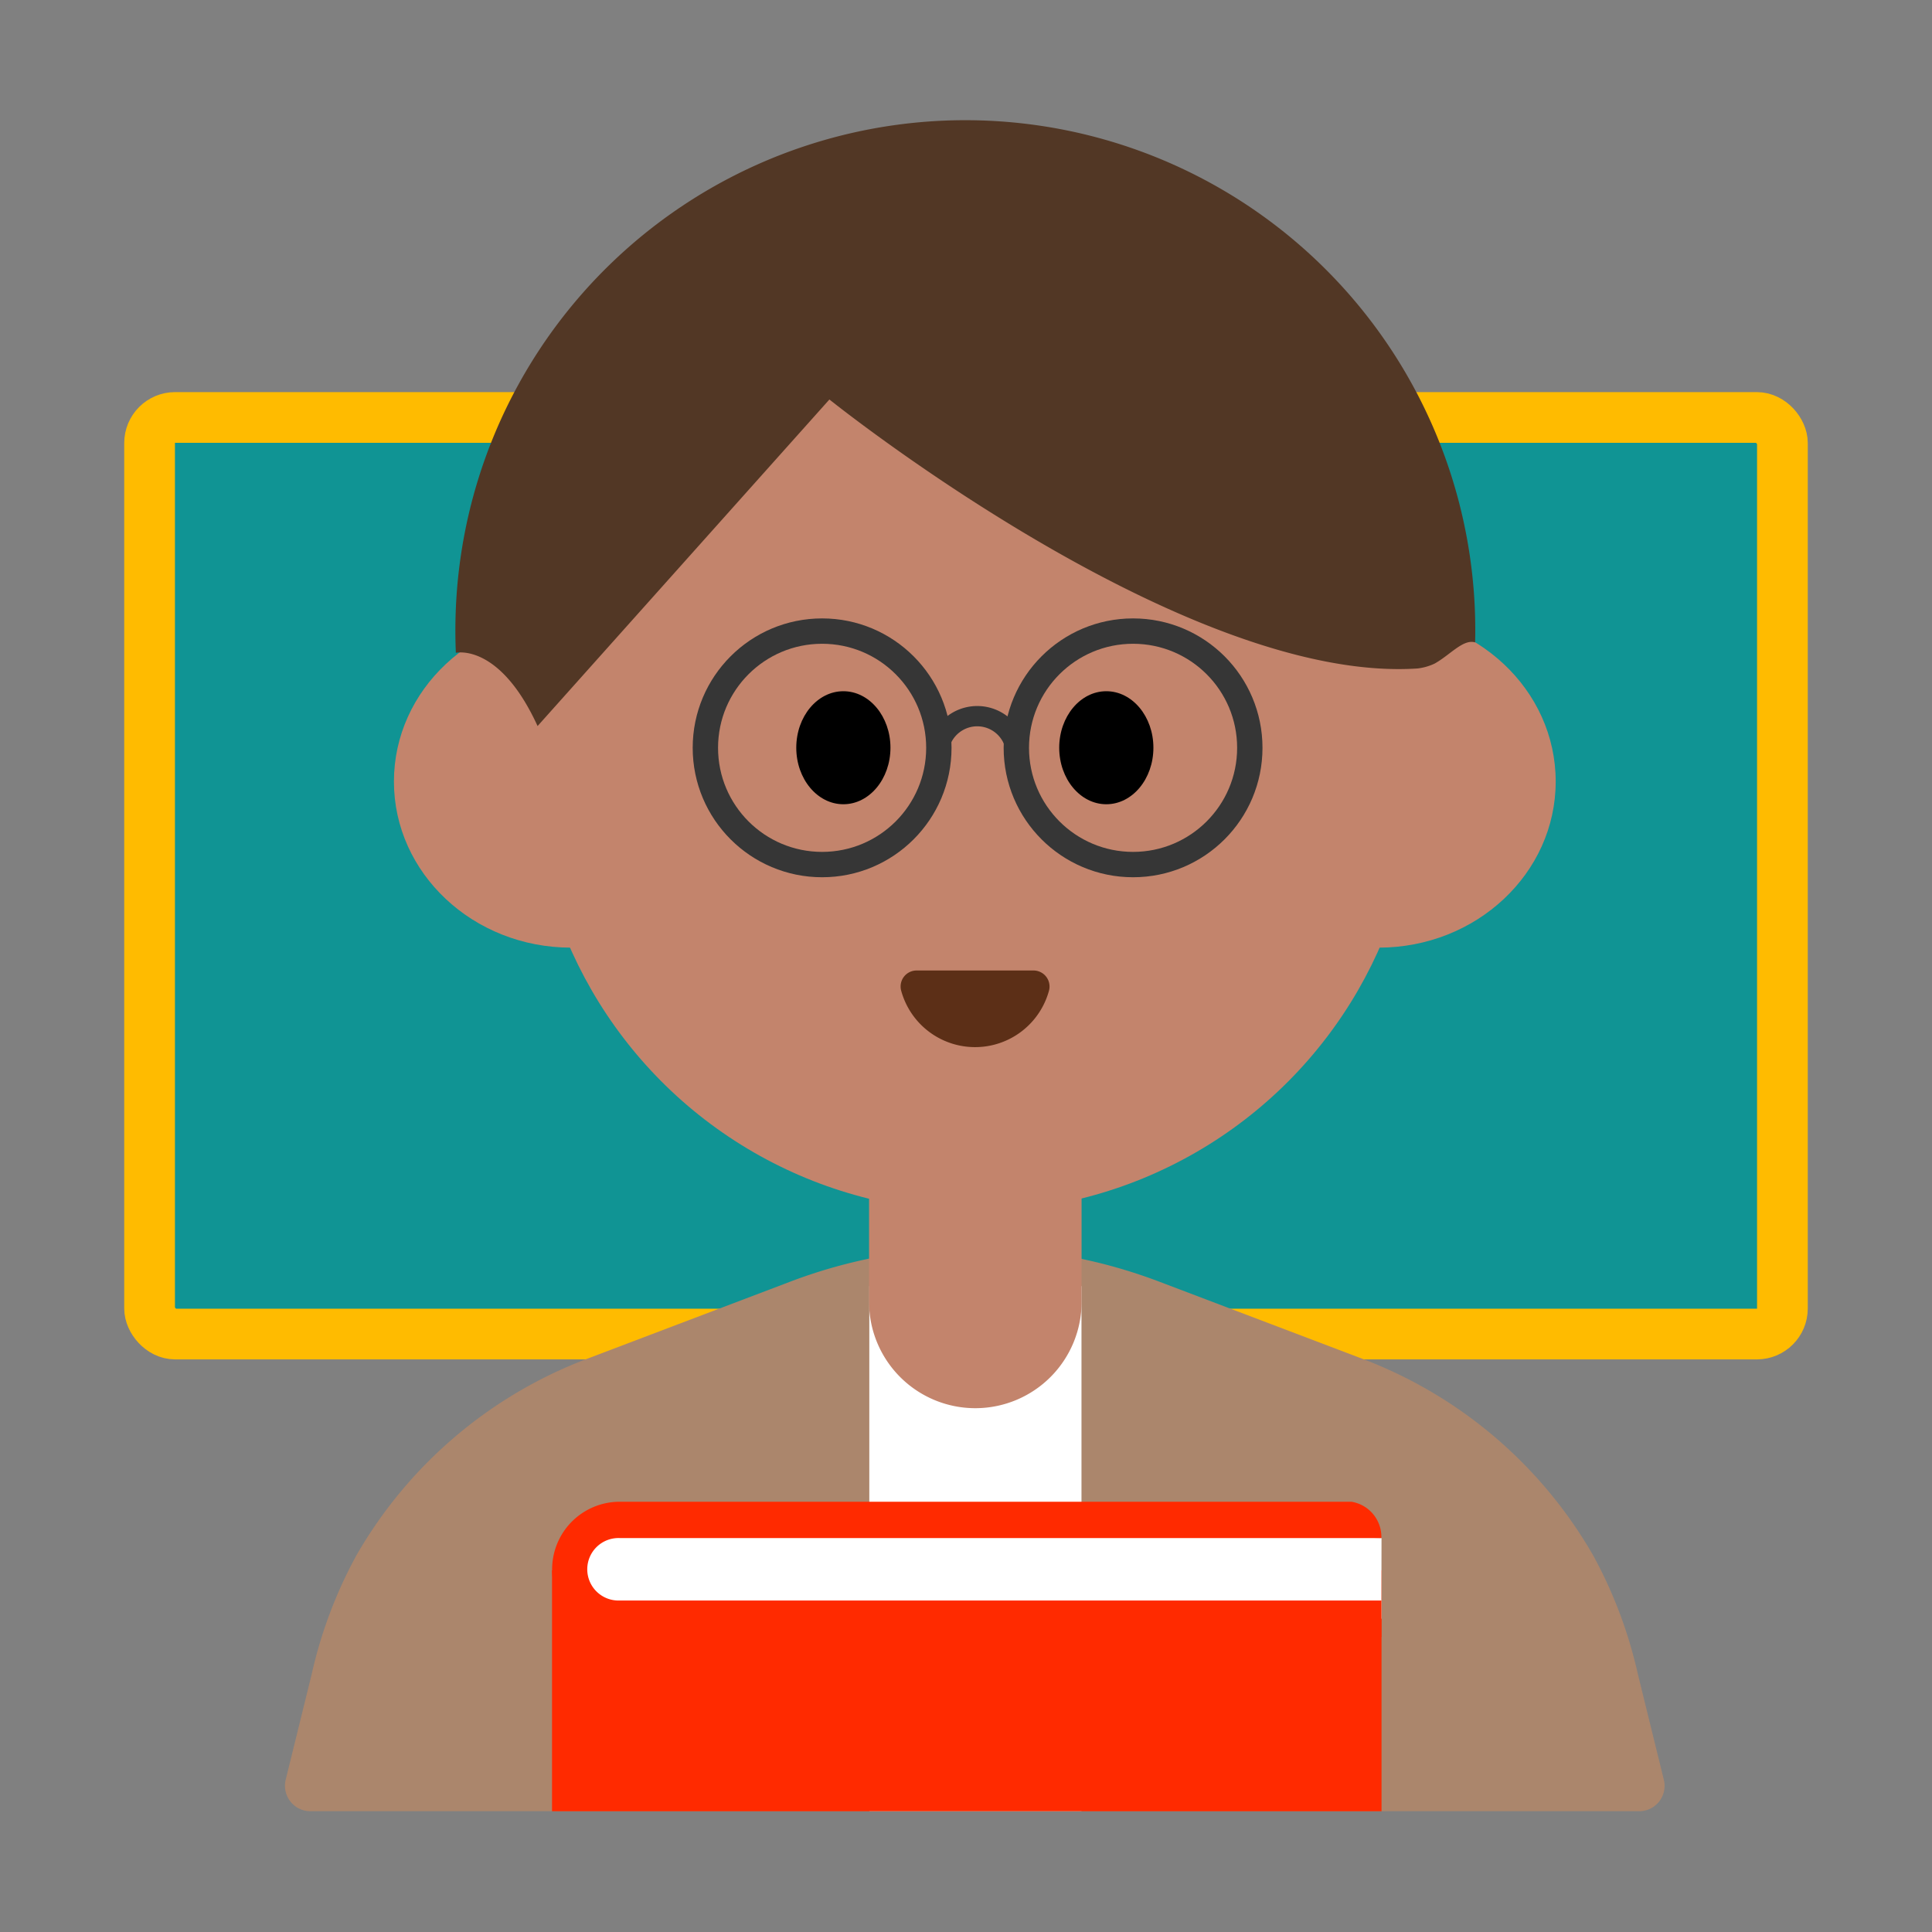 <svg id="Layer_1" data-name="Layer 1" xmlns="http://www.w3.org/2000/svg" viewBox="0 0 40 40"><rect x="0" y="0" width="40" height="40" fill="#808080" stroke="none"/><defs><style>.cls-1{fill:#109494;stroke:#fb0;stroke-width:1.05px;}.cls-1,.cls-7,.cls-8{stroke-miterlimit:10;}.cls-2{fill:#ab866c;}.cls-3{fill:#fff;}.cls-4{fill:#c3846c;}.cls-5{fill:#523725;}.cls-6{fill:#5c2f17;}.cls-10,.cls-7,.cls-8{fill:none;}.cls-7,.cls-8{stroke:#363636;}.cls-7{stroke-width:0.525px;}.cls-8{stroke-width:0.42px;}.cls-9{fill:#ff2a00;}</style></defs><rect class="cls-1" x="3.097" y="8.643" width="33.806" height="18.977" rx="0.529"/><path class="cls-2" d="M28.216,28.136,24,26.535a10.75,10.75,0,0,0-7.638,0l-4.214,1.6a9.308,9.308,0,0,0-4.771,4.071,9.411,9.411,0,0,0-.923,2.453l-.539,2.189a.526.526,0,0,0,.51.651H33.938a.525.525,0,0,0,.51-.651L33.91,34.66a9.411,9.411,0,0,0-.923-2.453A9.312,9.312,0,0,0,28.216,28.136Z"/><rect class="cls-3" x="17.998" y="26.629" width="4.393" height="10.871"/><circle class="cls-4" cx="20.183" cy="15.924" r="9.16"/><ellipse class="cls-4" cx="11.823" cy="16.181" rx="3.667" ry="3.439"/><ellipse class="cls-4" cx="28.542" cy="16.181" rx="3.667" ry="3.439"/><path class="cls-5" d="M30.541,13.3A10.558,10.558,0,0,0,9.477,12.031a10.738,10.738,0,0,0-.039,1.485s.9-.213,1.692,1.516l6.042-6.761s7.335,5.891,12.176,5.569a1.128,1.128,0,0,0,.352-.1C30.022,13.562,30.293,13.225,30.541,13.3Z"/><ellipse cx="17.461" cy="15.481" rx="0.975" ry="1.17"/><ellipse cx="22.905" cy="15.481" rx="0.975" ry="1.17"/><path class="cls-6" d="M21.4,20.093a.332.332,0,0,1,.317.422,1.586,1.586,0,0,1-3.058,0,.331.331,0,0,1,.316-.422Z"/><path class="cls-4" d="M18,22.786h4.393a0,0,0,0,1,0,0v4.169a2.2,2.2,0,0,1-2.2,2.2h0a2.2,2.2,0,0,1-2.2-2.2V22.786A0,0,0,0,1,18,22.786Z"/><circle class="cls-7" cx="17.021" cy="15.483" r="2.417"/><circle class="cls-7" cx="23.459" cy="15.483" r="2.417"/><path class="cls-8" d="M19.422,15.61a.811.811,0,0,1,1.621,0"/><rect class="cls-9" x="11.429" y="32.512" width="17.174" height="4.988"/><path class="cls-3" d="M28.6,33.514H12.831a1.023,1.023,0,0,1-1.024-1.023h0a1.023,1.023,0,0,1,1.024-1.024l15.772.377"/><path class="cls-9" d="M28.6,31.844H12.831a.647.647,0,1,0,0,1.293H28.6v.755H12.831a1.4,1.4,0,0,1,0-2.8h15.15A.739.739,0,0,1,28.6,31.844Z"/><rect class="cls-10" width="40" height="40"/></svg>